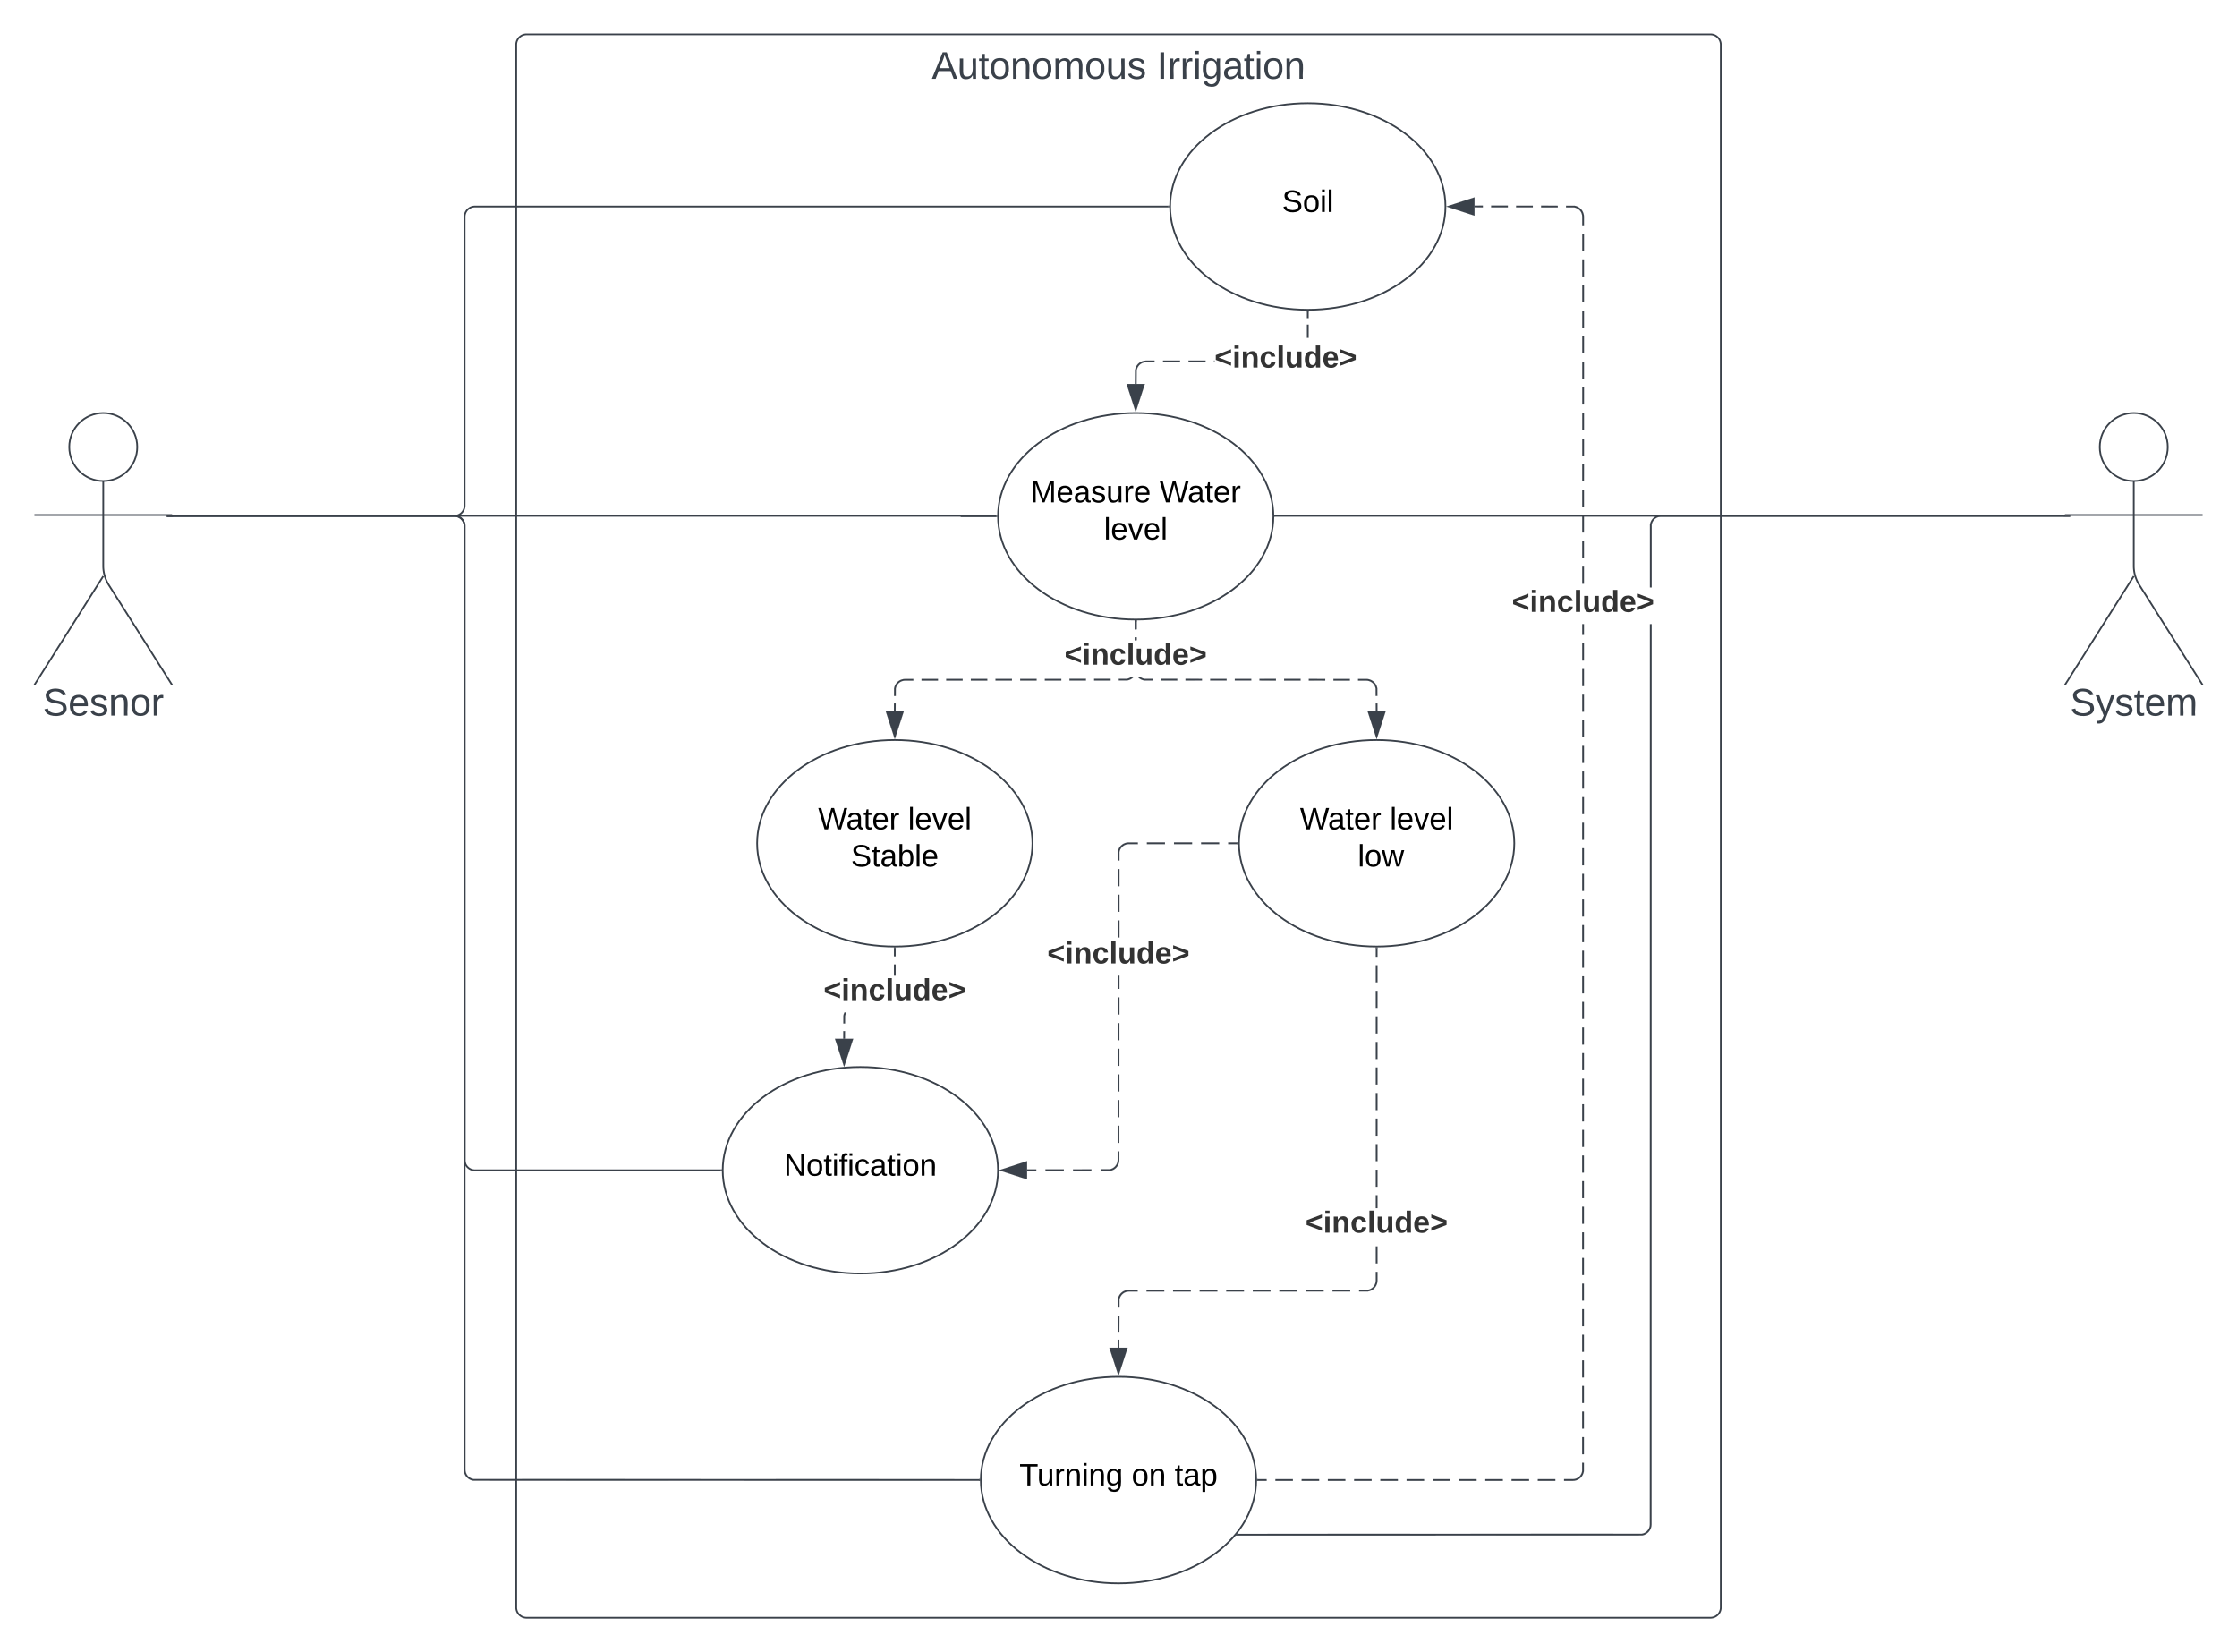 <svg xmlns="http://www.w3.org/2000/svg" xmlns:xlink="http://www.w3.org/1999/xlink" xmlns:lucid="lucid" width="1300" height="960"><g transform="translate(-80 -280)" lucid:page-tab-id="0_0"><path d="M380 306a6 6 0 0 1 6-6h688a6 6 0 0 1 6 6v908a6 6 0 0 1-6 6H386a6 6 0 0 1-6-6z" stroke="#3a414a" fill-opacity="0"/><use xlink:href="#a" transform="matrix(1,0,0,1,388,308) translate(233.512 17.778)"/><use xlink:href="#b" transform="matrix(1,0,0,1,388,308) translate(364.315 17.778)"/><path d="M920 400c0 33.14-35.82 60-80 60s-80-26.86-80-60 35.82-60 80-60 80 26.86 80 60z" stroke="#3a414a" fill="#fff"/><use xlink:href="#c" transform="matrix(1,0,0,1,760,340) translate(65.055 63.15)"/><path d="M820 580c0 33.14-35.82 60-80 60s-80-26.86-80-60 35.82-60 80-60 80 26.86 80 60z" stroke="#3a414a" fill="#fff"/><use xlink:href="#d" transform="matrix(1,0,0,1,660,520) translate(18.93 51.9)"/><use xlink:href="#e" transform="matrix(1,0,0,1,660,520) translate(93.83 51.9)"/><use xlink:href="#f" transform="matrix(1,0,0,1,660,520) translate(61.555 73.5)"/><path d="M680 770c0 33.14-35.82 60-80 60s-80-26.86-80-60 35.82-60 80-60 80 26.86 80 60z" stroke="#3a414a" fill="#fff"/><use xlink:href="#g" transform="matrix(1,0,0,1,520,710) translate(35.43 51.9)"/><use xlink:href="#h" transform="matrix(1,0,0,1,520,710) translate(87.68 51.9)"/><use xlink:href="#i" transform="matrix(1,0,0,1,520,710) translate(54.53 73.5)"/><path d="M960 770c0 33.14-35.82 60-80 60s-80-26.86-80-60 35.82-60 80-60 80 26.86 80 60z" stroke="#3a414a" fill="#fff"/><use xlink:href="#g" transform="matrix(1,0,0,1,800,710) translate(35.43 51.9)"/><use xlink:href="#h" transform="matrix(1,0,0,1,800,710) translate(87.68 51.9)"/><use xlink:href="#j" transform="matrix(1,0,0,1,800,710) translate(64.055 73.5)"/><use xlink:href="#k" transform="matrix(1,0,0,1,800,710) translate(69.055 73.5)"/><path d="M660 960c0 33.14-35.82 60-80 60s-80-26.86-80-60 35.82-60 80-60 80 26.86 80 60z" stroke="#3a414a" fill="#fff"/><use xlink:href="#l" transform="matrix(1,0,0,1,500,900) translate(35.605 63.15)"/><path d="M810 1140c0 33.14-35.82 60-80 60s-80-26.86-80-60 35.82-60 80-60 80 26.86 80 60z" stroke="#3a414a" fill="#fff"/><use xlink:href="#m" transform="matrix(1,0,0,1,650,1080) translate(22.405 63.15)"/><use xlink:href="#n" transform="matrix(1,0,0,1,650,1080) translate(87.605 63.15)"/><use xlink:href="#o" transform="matrix(1,0,0,1,650,1080) translate(112.605 63.15)"/><path d="M159.75 539.75c0 10.9-8.84 19.75-19.75 19.75-10.9 0-19.75-8.84-19.75-19.75 0-10.9 8.84-19.75 19.75-19.75 10.9 0 19.75 8.84 19.75 19.75z" stroke="#3a414a" fill="#fff"/><path d="M140 559.5v49.3a20.7 20.7 0 0 0 3.2 11.07L180 678m-40-63.2L100 678m0-98.75h80" stroke="#3a414a" fill="none"/><path d="M100 526a6 6 0 0 1 6-6h68a6 6 0 0 1 6 6v168a6 6 0 0 1-6 6h-68a6 6 0 0 1-6-6z" fill="none"/><use xlink:href="#p" transform="matrix(1,0,0,1,20,678) translate(84.846 17.778)"/><path d="M1339.75 539.75c0 10.9-8.84 19.75-19.75 19.75-10.9 0-19.75-8.84-19.75-19.75 0-10.9 8.84-19.75 19.75-19.75 10.9 0 19.75 8.84 19.75 19.75z" stroke="#3a414a" fill="#fff"/><path d="M1320 559.5v49.3a20.7 20.7 0 0 0 3.2 11.07L1360 678m-40-63.2l-40 63.2m0-98.75h80" stroke="#3a414a" fill="none"/><path d="M1280 526a6 6 0 0 1 6-6h68a6 6 0 0 1 6 6v168a6 6 0 0 1-6 6h-68a6 6 0 0 1-6-6z" fill="none"/><use xlink:href="#q" transform="matrix(1,0,0,1,1200,678) translate(82.994 17.778)"/><path d="M750.94 490.5h-4.92l-.88.07-.84.2-.8.33-.73.45-.66.56-.55.67-.45.73-.33.8-.2.82-.07 8h-1l.07-8.12.25-1 .4-.95.52-.87.66-.78.78-.66.87-.53.94-.38.98-.24 1-.08h4.96zm14.82-.02h-9.88v-1h9.88zm14.83 0h-9.9v-1h9.9zm5.2 0h-.27v-1h.26zm54.7-14.15h-1v-7.66h1zm0-11.5h-1V461h1z" stroke="#3a414a" stroke-width=".05" fill="#3a414a"/><path d="M840 460.5h.5v.5h-1v-.52z" fill="#3a414a"/><path d="M840 460.48h.52v.56h-1.04v-.58zm-.48.5h.96v-.46h-.96z" stroke="#3a414a" stroke-width=".05" fill="#3a414a"/><path d="M740 517.88l-4.64-14.26h9.28z" fill="#3a414a"/><path d="M740 519.5l-5.32-16.38h10.64zm-3.95-15.38l3.95 12.14 3.95-12.14z" stroke="#3a414a" stroke-width=".05" fill="#3a414a"/><use xlink:href="#r" transform="matrix(1,0,0,1,785.793,479.333) translate(0 14.222)"/><path d="M180.5 579.75H344a6 6 0 0 0 6-6V406a6 6 0 0 1 6-6h403" stroke="#3a414a" fill="none"/><path d="M180.5 580.25H177v-.5h3v-.5h.5zM759.5 400v.5h-.5v-1h.52z" stroke="#3a414a" stroke-width=".05" fill="#3a414a"/><path d="M180.5 579.75h457.87a.13.13 0 0 1 .13.13.13.13 0 0 0 .12.12H659" stroke="#3a414a" fill="none"/><path d="M180.5 580.25H177v-.5h3v-.5h.5zM659.5 580v.5h-.5v-1h.52zM600.52 688.77l-.02 4.35h-1l.02-4.36zm10.26-13.27h-4.76l-.88.07-.84.2-.8.33-.73.45-.66.56-.55.67-.45.73-.33.8-.2.82-.02 4.3h-1l.02-4.42.25-1 .4-.95.52-.87.66-.78.78-.66.87-.53.94-.38.98-.24 1-.08h4.8zm14.32 0h-9.55v-1h9.55zm14.33-.02h-9.55v-1h9.55zm14.33 0h-9.56v-1h9.55zm14.32-.02h-9.55v-1h9.55zm14.33 0h-9.54v-1h9.55zm14.33 0h-9.55v-1h9.55zm14.33-.02h-9.55v-1h9.56zm14.33 0h-9.56v-1h9.55zm13.2-1.84l-.78.66-.87.53-.94.38-1 .25h-4.84v-1h4.72l.82-.2.8-.33.73-.45.14-.12h1.45zm1.9-21.6h-1v-1.67h1zm0-6.33h-1V641h1z" stroke="#3a414a" stroke-width=".05" fill="#3a414a"/><path d="M740 640.5h.5v.5h-1v-.52z" fill="#3a414a"/><path d="M740 640.48h.52v.56h-1.04v-.58zm-.48.5h.96v-.46h-.96z" stroke="#3a414a" stroke-width=".05" fill="#3a414a"/><path d="M600 707.88l-4.64-14.26h9.28z" fill="#3a414a"/><path d="M600 709.5l-5.32-16.38h10.64zm-3.95-15.38l3.95 12.14 3.95-12.14zM880.5 693.1l-1 .02-.02-4.35h1zm-6.48-18.6l1 .08 1 .24.93.4.87.52.78.66.66.78.53.87.38.94.25 1 .02 4.4-1 .02-.02-4.3-.2-.82-.33-.8-.45-.73-.56-.66-.67-.55-.73-.45-.8-.33-.84-.2-.88-.07h-4.76v-1zm-9.57 0v1h-9.55v-1zm-14.33 0v1l-9.55-.02v-1zm-14.32-.02v1h-9.56v-1zm-14.33 0v1l-9.55-.02v-1zm-14.33-.02v1h-9.55v-1zm-14.32 0v1h-9.55v-1zm-14.33 0v1l-9.56-.02v-1zm-14.34-.02v1h-9.55v-1zm-21.4-1l.74.46.8.33.82.2h4.72v1H745l-1-.25-.95-.4-.87-.52-.78-.66-.22-.27h1.45zM740.5 652h-1v-1.67h1zm0-6.33h-1V641h1z" stroke="#3a414a" stroke-width=".05" fill="#3a414a"/><path d="M740 640.5h.5v.5h-1v-.52z" fill="#3a414a"/><path d="M740 640.48h.52v.56h-1.04v-.58zm-.48.5h.96v-.46h-.96z" stroke="#3a414a" stroke-width=".05" fill="#3a414a"/><path d="M880 707.88l-4.64-14.26h9.28z" fill="#3a414a"/><path d="M880 709.5l-5.32-16.38h10.64zm-3.95-15.38l3.95 12.14 3.95-12.14z" stroke="#3a414a" stroke-width=".05" fill="#3a414a"/><use xlink:href="#r" transform="matrix(1,0,0,1,698.593,652) translate(0 14.222)"/><path d="M571.07 879.15l-.02 4.42h-1l.02-4.43zm.58-10.42l-.33.8-.2.82-.02 4.37h-1l.02-4.5.24-1 .4-.94h1.17zm28.85-21.8h-1v-6.52h1zm0-11.23h-1V831h1z" stroke="#3a414a" stroke-width=".05" fill="#3a414a"/><path d="M600 830.5h.5v.5h-1v-.52z" fill="#3a414a"/><path d="M600 830.48h.52v.56h-1.04v-.58zm-.48.5h.96v-.46h-.96z" stroke="#3a414a" stroke-width=".05" fill="#3a414a"/><path d="M570.55 898.34l-4.64-14.27h9.28z" fill="#3a414a"/><path d="M570.55 899.95l-5.33-16.38h10.65zm-3.95-15.38l3.95 12.15 3.94-12.15z" stroke="#3a414a" stroke-width=".05" fill="#3a414a"/><use xlink:href="#r" transform="matrix(1,0,0,1,558.593,846.933) translate(0 14.222)"/><path d="M682.22 960.5h-5.34v-1h5.34zm16.02-.03h-10.68v-1h10.68zm16.02-.03l-10.68.02v-1l10.68-.02zm16.24-11.4V954l-.08 1-.24 1-.4.93-.52.87-.66.78-.78.66-.87.53-.94.38-1 .25h-5.4v-1h5.28l.82-.2.8-.33.73-.45.66-.56.55-.67.45-.73.33-.8.2-.84.07-.88v-4.95zm0-14.92v9.94h-1v-9.94zm0-14.9v9.93h-1v-9.94zm.02-14.92v9.94h-1v-9.95zm0-14.92v9.94h-1v-9.94zm0-14.9v9.93h-1v-9.93zm.02-14.92v9.94h-1v-9.94zm0-4.97h-1v-7.67h1zm.02-39.77v9.94h-1v-9.94zm0-14.92v9.96h-1v-9.95zm0-14.9v9.94h-1V785zm10.7-14.5H736l-.88.07-.84.2-.8.33-.73.45-.66.56-.55.67-.45.73-.33.8-.2.82v4.9h-1V775l.25-1 .4-.95.52-.87.66-.78.78-.66.87-.53.94-.38.98-.24 1-.08h5.27zm57.74 0h-5.25v-1H799zm-10.5 0H778v-1h10.5zm-15.75 0h-10.5v-1h10.5zm-15.75 0h-10.5v-1H757z" stroke="#3a414a" stroke-width=".05" fill="#3a414a"/><path d="M799.5 770v.5h-.5v-1h.52z" fill="#3a414a"/><path d="M799.52 770v.53h-.56v-1.05h.58zm-.5-.48v.96h.46v-.96z" stroke="#3a414a" stroke-width=".05" fill="#3a414a"/><path d="M676.38 964.64L662.12 960l14.26-4.64z" fill="#3a414a"/><path d="M676.88 965.32L660.5 960l16.38-5.32zM663.74 960l12.14 3.95v-7.9z" stroke="#3a414a" stroke-width=".05" fill="#3a414a"/><use xlink:href="#r" transform="matrix(1,0,0,1,688.593,825.6) translate(0 14.222)"/><path d="M730.5 1058.44v4.68h-1v-4.68zm.05-14.03l-.03 9.37h-1l.03-9.36zm10.6-13.9h-5.13l-.88.07-.84.2-.8.33-.73.45-.66.56-.55.67-.45.73-.33.8-.2.82v4.62h-1V1035l.25-1 .4-.95.52-.87.66-.78.78-.66.87-.53.94-.38.98-.24 1-.08h5.17zm15.43 0h-10.3v-1h10.3zm15.44-.02h-10.3v-1h10.3zm15.44 0h-10.3v-1h10.3zm15.44-.02h-10.3v-1h10.3zm15.43 0h-10.3v-1h10.3zm15.44 0h-10.3v-1h10.3zm15.44-.02h-10.28v-1h10.3zm15.45 0h-10.3v-1h10.3zm15.85-6.42l-.08 1-.24 1-.4.93-.52.87-.66.78-.78.66-.87.53-.94.38-1 .25h-5.2v-1h5.08l.82-.2.8-.33.73-.45.66-.56.55-.67.45-.73.33-.8.2-.84.07-.88v-4.93h1zm0-9.92h-1v-9.9h1zm0-32.1h-1v-7.5h1zm0-12.44h-1v-9.9h1zm0-14.84h-1v-9.9h1zm0-14.85h-1v-9.9h1zm0-14.84h-1v-9.9h1zm0-14.85h-1v-9.9h1zm0-14.85h-1v-9.9h1zm0-14.84h-1v-9.9h1zm0-14.86h-1v-9.9h1zm0-14.85h-1v-9.9h1zm0-14.85h-1V831h1z" stroke="#3a414a" stroke-width=".05" fill="#3a414a"/><path d="M880 830.5h.5v.5h-1v-.52z" fill="#3a414a"/><path d="M880 830.48h.52v.56h-1.04v-.58zm-.48.5h.96v-.46h-.96z" stroke="#3a414a" stroke-width=".05" fill="#3a414a"/><path d="M730 1077.88l-4.64-14.26h9.28z" fill="#3a414a"/><path d="M730 1079.5l-5.32-16.38h10.64zm-3.95-15.38l3.95 12.14 3.95-12.14z" stroke="#3a414a" stroke-width=".05" fill="#3a414a"/><use xlink:href="#r" transform="matrix(1,0,0,1,838.593,982.011) translate(0 14.222)"/><path d="M816.08 1140.5H811v-1h5.08zm15.25 0h-10.16v-1h10.16zm15.25 0h-10.16v-1h10.16zm15.25 0h-10.16v-1h10.16zm15.25 0h-10.16v-1h10.16zm15.25 0h-10.16v-1h10.16zm15.25 0h-10.16v-1h10.16zm15.25 0h-10.16v-1h10.16zm15.25 0h-10.16v-1h10.16zm15.25 0h-10.16v-1h10.16zm15.25 0h-10.16v-1h10.16zm15.25 0h-10.16v-1h10.16zm16.6-10.52v5.02l-.25 1-.4.95-.52.87-.66.78-.78.66-.87.53-.94.38-.98.24-1 .08h-5.1v-1h5.06l.88-.07.84-.2.8-.33.73-.45.66-.56.55-.67.45-.73.33-.8.2-.82v-4.9zm0-14.88v9.92h-1v-9.92zm0-14.87v9.9h-1v-9.9zm0-14.88v9.92h-1v-9.92zm0-14.88v9.92h-1v-9.93zm0-14.87v9.92h-1v-9.92zm0-14.88v9.92h-1v-9.92zm0-14.87v9.9h-1v-9.9zm0-14.88v9.92h-1v-9.93zm0-14.88v9.9h-1v-9.9zm0-14.88v9.9h-1v-9.9zm0-14.88v9.92h-1v-9.92zm0-14.88v9.92h-1v-9.92zm.02-14.87v9.9h-1v-9.9zm0-14.9v9.93h-1v-9.92zm0-14.86v9.9h-1v-9.9zm0-14.88v9.92h-1v-9.92zm0-14.88V887h-1v-9.92zm0-14.87v9.92h-1v-9.9zm0-14.87v9.92h-1v-9.92zm0-14.88v9.92h-1v-9.92zm0-14.87v9.92h-1v-9.92zm0-14.88v9.92h-1v-9.92zm0-14.87v9.9h-1v-9.9zm0-14.88v9.92h-1v-9.92zm0-14.88V768h-1v-9.93zm.02-14.87v9.9h-1v-9.9zm0-14.88v9.92h-1v-9.92zm0-14.88v9.92h-1v-9.92zm0-14.87v9.9h-1v-9.9zm0-14.88v9.9h-1v-9.9zm0-14.9v9.93h-1v-9.92zm0-14.86v9.92h-1v-9.92zm0-4.96h-1v-6.3h1zm0-39.67v9.93h-1v-9.92zm0-14.87v9.92h-1v-9.92zm0-14.87v9.9h-1v-9.9zm0-14.88v9.92h-1v-9.92zm.02-14.88l-.02 9.92h-1v-9.92zm0-14.87v9.92h-1v-9.92zm0-14.88v9.92h-1v-9.92zm0-14.87v9.9h-1v-9.9zm0-14.88v9.92h-1v-9.92zm0-14.88v9.92h-1v-9.92zm0-14.87v9.9h-1v-9.9zm0-14.88v9.92h-1v-9.93zm0-14.88v9.9h-1v-9.9zm0-14.88v9.92h-1v-9.92zm-5.5-16.35l1 .25.95.4.87.52.78.66.66.78.53.87.38.94.24.98.08 1v4.98h-1v-4.94l-.07-.88-.2-.84-.33-.8-.45-.73-.56-.66-.67-.55-.73-.45-.8-.33-.82-.2h-4.78v-1zm-9.74 0v1l-9.67-.02v-1zm-14.5-.03v1h-9.7v-1zm-14.52-.02v1h-9.68v-1zm-14.52 0v1l-4.84-.02v-1z" stroke="#3a414a" stroke-width=".05" fill="#3a414a"/><path d="M811 1140.5h-.52l.02-.5v-.5h.5z" fill="#3a414a"/><path d="M811.04 1140.53h-.58l.02-.52v-.53h.56zm-.52-1v.95h.47v-.94z" stroke="#3a414a" stroke-width=".05" fill="#3a414a"/><path d="M936.38 404.64L922.12 400l14.26-4.64z" fill="#3a414a"/><path d="M936.88 405.32L920.5 400l16.38-5.32zM923.74 400l12.14 3.95v-7.9z" stroke="#3a414a" stroke-width=".05" fill="#3a414a"/><use xlink:href="#r" transform="matrix(1,0,0,1,958.593,621.333) translate(0 14.222)"/><path d="M180.5 579.75H344a6 6 0 0 1 6 6V954a6 6 0 0 0 6 6h143" stroke="#3a414a" fill="none"/><path d="M180.5 580.25H177v-.5h3v-.5h.5zM499.5 960v.5h-.5v-1h.52z" stroke="#3a414a" stroke-width=".05" fill="#3a414a"/><path d="M345.02 579.33l1 .24.93.4.87.52.78.65.66.78.53.87.38.94.25 1 .07 549.24.07.88.2.84.33.8.45.73.56.66.67.55.73.45.8.33.82.2 293.88.07v1l-294-.07-1-.25-.95-.4-.87-.52-.78-.66-.66-.78-.53-.87-.38-.94-.24-.98-.08-1-.07-549.15-.2-.82-.33-.8-.45-.73-.56-.66-.67-.56-.73-.45-.8-.33-.84-.2-.88-.07H180.5v-1h163.52z" stroke="#3a414a" stroke-width=".05" fill="#3a414a"/><path d="M180.5 580.25H177v-.5h3v-.5h.5z" fill="#3a414a"/><path d="M180.54 580.27h-3.56v-.54h3v-.5h.56zm-.5-1v.5h-3v.46h3.45v-.96z" stroke="#3a414a" stroke-width=".05" fill="#3a414a"/><path d="M649.5 1140v.5h-.5v-1h.52z" fill="#3a414a"/><path d="M649.52 1140v.53h-.56v-1.06h.58zm-.5-.47v.94h.46v-.95z" stroke="#3a414a" stroke-width=".05" fill="#3a414a"/><path d="M1279.5 579.75H821" stroke="#3a414a" fill="none"/><path d="M1280 579.75h3v.5h-3.5v-1h.5zM821 580.25h-.5v-.64l-.02-.35h.53z" stroke="#3a414a" stroke-width=".05" fill="#3a414a"/><path d="M1039.76 1165.8l-.08 1-.24.98-.4.95-.52.87-.66.77-.78.66-.87.54-.93.4-1 .23-235.25.07v-1l235.12-.07.82-.2.8-.33.73-.45.65-.56.56-.65.46-.73.33-.8.2-.84.06-.88.07-523.08h1zm239.74-585.55h-234.22l-.88.07-.84.2-.8.33-.73.45-.66.56-.56.66-.44.73-.33.8-.2.82v36.46h-1v-36.58l.25-1 .4-.95.52-.87.66-.78.78-.66.87-.54.95-.4 1-.23 1-.08h234.25z" stroke="#3a414a" stroke-width=".05" fill="#3a414a"/><path d="M1280 579.75h3v.5h-3.5v-1h.5z" fill="#3a414a"/><path d="M1280.03 579.73h3v.54h-3.57v-1.04h.57zm-.52-.46v.96h3.47v-.46h-3v-.5z" stroke="#3a414a" stroke-width=".05" fill="#3a414a"/><path d="M799.03 1172.27h-.95l.47-.53.36-.47h.13z" fill="#3a414a"/><path d="M799.06 1172.3h-1.03l.5-.58.37-.47h.16zm-.14-1l-.35.45-.43.5h.87v-.95z" stroke="#3a414a" stroke-width=".05" fill="#3a414a"/><defs><path fill="#3a414a" d="M205 0l-28-72H64L36 0H1l101-248h38L239 0h-34zm-38-99l-47-123c-12 45-31 82-46 123h93" id="s"/><path fill="#3a414a" d="M84 4C-5 8 30-112 23-190h32v120c0 31 7 50 39 49 72-2 45-101 50-169h31l1 190h-30c-1-10 1-25-2-33-11 22-28 36-60 37" id="t"/><path fill="#3a414a" d="M59-47c-2 24 18 29 38 22v24C64 9 27 4 27-40v-127H5v-23h24l9-43h21v43h35v23H59v120" id="u"/><path fill="#3a414a" d="M100-194c62-1 85 37 85 99 1 63-27 99-86 99S16-35 15-95c0-66 28-99 85-99zM99-20c44 1 53-31 53-75 0-43-8-75-51-75s-53 32-53 75 10 74 51 75" id="v"/><path fill="#3a414a" d="M117-194c89-4 53 116 60 194h-32v-121c0-31-8-49-39-48C34-167 62-67 57 0H25l-1-190h30c1 10-1 24 2 32 11-22 29-35 61-36" id="w"/><path fill="#3a414a" d="M210-169c-67 3-38 105-44 169h-31v-121c0-29-5-50-35-48C34-165 62-65 56 0H25l-1-190h30c1 10-1 24 2 32 10-44 99-50 107 0 11-21 27-35 58-36 85-2 47 119 55 194h-31v-121c0-29-5-49-35-48" id="x"/><path fill="#3a414a" d="M135-143c-3-34-86-38-87 0 15 53 115 12 119 90S17 21 10-45l28-5c4 36 97 45 98 0-10-56-113-15-118-90-4-57 82-63 122-42 12 7 21 19 24 35" id="y"/><g id="a"><use transform="matrix(0.062,0,0,0.062,0,0)" xlink:href="#s"/><use transform="matrix(0.062,0,0,0.062,14.815,0)" xlink:href="#t"/><use transform="matrix(0.062,0,0,0.062,27.16,0)" xlink:href="#u"/><use transform="matrix(0.062,0,0,0.062,33.333,0)" xlink:href="#v"/><use transform="matrix(0.062,0,0,0.062,45.679,0)" xlink:href="#w"/><use transform="matrix(0.062,0,0,0.062,58.025,0)" xlink:href="#v"/><use transform="matrix(0.062,0,0,0.062,70.37,0)" xlink:href="#x"/><use transform="matrix(0.062,0,0,0.062,88.827,0)" xlink:href="#v"/><use transform="matrix(0.062,0,0,0.062,101.173,0)" xlink:href="#t"/><use transform="matrix(0.062,0,0,0.062,113.519,0)" xlink:href="#y"/></g><path fill="#3a414a" d="M33 0v-248h34V0H33" id="z"/><path fill="#3a414a" d="M114-163C36-179 61-72 57 0H25l-1-190h30c1 12-1 29 2 39 6-27 23-49 58-41v29" id="A"/><path fill="#3a414a" d="M24-231v-30h32v30H24zM24 0v-190h32V0H24" id="B"/><path fill="#3a414a" d="M177-190C167-65 218 103 67 71c-23-6-38-20-44-43l32-5c15 47 100 32 89-28v-30C133-14 115 1 83 1 29 1 15-40 15-95c0-56 16-97 71-98 29-1 48 16 59 35 1-10 0-23 2-32h30zM94-22c36 0 50-32 50-73 0-42-14-75-50-75-39 0-46 34-46 75s6 73 46 73" id="C"/><path fill="#3a414a" d="M141-36C126-15 110 5 73 4 37 3 15-17 15-53c-1-64 63-63 125-63 3-35-9-54-41-54-24 1-41 7-42 31l-33-3c5-37 33-52 76-52 45 0 72 20 72 64v82c-1 20 7 32 28 27v20c-31 9-61-2-59-35zM48-53c0 20 12 33 32 33 41-3 63-29 60-74-43 2-92-5-92 41" id="D"/><g id="b"><use transform="matrix(0.062,0,0,0.062,0,0)" xlink:href="#z"/><use transform="matrix(0.062,0,0,0.062,6.173,0)" xlink:href="#A"/><use transform="matrix(0.062,0,0,0.062,13.519,0)" xlink:href="#A"/><use transform="matrix(0.062,0,0,0.062,20.864,0)" xlink:href="#B"/><use transform="matrix(0.062,0,0,0.062,25.741,0)" xlink:href="#C"/><use transform="matrix(0.062,0,0,0.062,38.086,0)" xlink:href="#D"/><use transform="matrix(0.062,0,0,0.062,50.432,0)" xlink:href="#u"/><use transform="matrix(0.062,0,0,0.062,56.605,0)" xlink:href="#B"/><use transform="matrix(0.062,0,0,0.062,61.481,0)" xlink:href="#v"/><use transform="matrix(0.062,0,0,0.062,73.827,0)" xlink:href="#w"/></g><path d="M185-189c-5-48-123-54-124 2 14 75 158 14 163 119 3 78-121 87-175 55-17-10-28-26-33-46l33-7c5 56 141 63 141-1 0-78-155-14-162-118-5-82 145-84 179-34 5 7 8 16 11 25" id="E"/><path d="M100-194c62-1 85 37 85 99 1 63-27 99-86 99S16-35 15-95c0-66 28-99 85-99zM99-20c44 1 53-31 53-75 0-43-8-75-51-75s-53 32-53 75 10 74 51 75" id="F"/><path d="M24-231v-30h32v30H24zM24 0v-190h32V0H24" id="G"/><path d="M24 0v-261h32V0H24" id="H"/><g id="c"><use transform="matrix(0.05,0,0,0.05,0,0)" xlink:href="#E"/><use transform="matrix(0.05,0,0,0.05,12,0)" xlink:href="#F"/><use transform="matrix(0.05,0,0,0.05,22,0)" xlink:href="#G"/><use transform="matrix(0.05,0,0,0.05,25.95,0)" xlink:href="#H"/></g><path d="M240 0l2-218c-23 76-54 145-80 218h-23L58-218 59 0H30v-248h44l77 211c21-75 51-140 76-211h43V0h-30" id="I"/><path d="M100-194c63 0 86 42 84 106H49c0 40 14 67 53 68 26 1 43-12 49-29l28 8c-11 28-37 45-77 45C44 4 14-33 15-96c1-61 26-98 85-98zm52 81c6-60-76-77-97-28-3 7-6 17-6 28h103" id="J"/><path d="M141-36C126-15 110 5 73 4 37 3 15-17 15-53c-1-64 63-63 125-63 3-35-9-54-41-54-24 1-41 7-42 31l-33-3c5-37 33-52 76-52 45 0 72 20 72 64v82c-1 20 7 32 28 27v20c-31 9-61-2-59-35zM48-53c0 20 12 33 32 33 41-3 63-29 60-74-43 2-92-5-92 41" id="K"/><path d="M135-143c-3-34-86-38-87 0 15 53 115 12 119 90S17 21 10-45l28-5c4 36 97 45 98 0-10-56-113-15-118-90-4-57 82-63 122-42 12 7 21 19 24 35" id="L"/><path d="M84 4C-5 8 30-112 23-190h32v120c0 31 7 50 39 49 72-2 45-101 50-169h31l1 190h-30c-1-10 1-25-2-33-11 22-28 36-60 37" id="M"/><path d="M114-163C36-179 61-72 57 0H25l-1-190h30c1 12-1 29 2 39 6-27 23-49 58-41v29" id="N"/><g id="d"><use transform="matrix(0.05,0,0,0.05,0,0)" xlink:href="#I"/><use transform="matrix(0.05,0,0,0.05,14.95,0)" xlink:href="#J"/><use transform="matrix(0.05,0,0,0.05,24.95,0)" xlink:href="#K"/><use transform="matrix(0.05,0,0,0.05,34.95,0)" xlink:href="#L"/><use transform="matrix(0.05,0,0,0.05,43.95,0)" xlink:href="#M"/><use transform="matrix(0.05,0,0,0.05,53.95,0)" xlink:href="#N"/><use transform="matrix(0.05,0,0,0.05,59.9,0)" xlink:href="#J"/></g><path d="M266 0h-40l-56-210L115 0H75L2-248h35L96-30l15-64 43-154h32l59 218 59-218h35" id="O"/><path d="M59-47c-2 24 18 29 38 22v24C64 9 27 4 27-40v-127H5v-23h24l9-43h21v43h35v23H59v120" id="P"/><g id="e"><use transform="matrix(0.05,0,0,0.05,0,0)" xlink:href="#O"/><use transform="matrix(0.05,0,0,0.05,16.3,0)" xlink:href="#K"/><use transform="matrix(0.05,0,0,0.05,26.3,0)" xlink:href="#P"/><use transform="matrix(0.05,0,0,0.05,31.3,0)" xlink:href="#J"/><use transform="matrix(0.05,0,0,0.05,41.3,0)" xlink:href="#N"/></g><path d="M108 0H70L1-190h34L89-25l56-165h34" id="Q"/><g id="f"><use transform="matrix(0.05,0,0,0.05,0,0)" xlink:href="#H"/><use transform="matrix(0.05,0,0,0.05,3.95,0)" xlink:href="#J"/><use transform="matrix(0.05,0,0,0.05,13.95,0)" xlink:href="#Q"/><use transform="matrix(0.05,0,0,0.05,22.95,0)" xlink:href="#J"/><use transform="matrix(0.05,0,0,0.05,32.95,0)" xlink:href="#H"/></g><g id="g"><use transform="matrix(0.05,0,0,0.05,0,0)" xlink:href="#O"/><use transform="matrix(0.05,0,0,0.05,16.3,0)" xlink:href="#K"/><use transform="matrix(0.05,0,0,0.05,26.3,0)" xlink:href="#P"/><use transform="matrix(0.05,0,0,0.05,31.3,0)" xlink:href="#J"/><use transform="matrix(0.05,0,0,0.05,41.3,0)" xlink:href="#N"/></g><g id="h"><use transform="matrix(0.05,0,0,0.05,0,0)" xlink:href="#H"/><use transform="matrix(0.05,0,0,0.05,3.95,0)" xlink:href="#J"/><use transform="matrix(0.05,0,0,0.05,13.95,0)" xlink:href="#Q"/><use transform="matrix(0.05,0,0,0.05,22.95,0)" xlink:href="#J"/><use transform="matrix(0.05,0,0,0.05,32.95,0)" xlink:href="#H"/></g><path d="M115-194c53 0 69 39 70 98 0 66-23 100-70 100C84 3 66-7 56-30L54 0H23l1-261h32v101c10-23 28-34 59-34zm-8 174c40 0 45-34 45-75 0-40-5-75-45-74-42 0-51 32-51 76 0 43 10 73 51 73" id="R"/><g id="i"><use transform="matrix(0.05,0,0,0.05,0,0)" xlink:href="#E"/><use transform="matrix(0.05,0,0,0.05,12,0)" xlink:href="#P"/><use transform="matrix(0.05,0,0,0.05,17,0)" xlink:href="#K"/><use transform="matrix(0.05,0,0,0.05,27,0)" xlink:href="#R"/><use transform="matrix(0.05,0,0,0.05,37,0)" xlink:href="#H"/><use transform="matrix(0.05,0,0,0.05,40.95,0)" xlink:href="#J"/></g><path d="M206 0h-36l-40-164L89 0H53L-1-190h32L70-26l43-164h34l41 164 42-164h31" id="S"/><g id="k"><use transform="matrix(0.05,0,0,0.05,0,0)" xlink:href="#H"/><use transform="matrix(0.05,0,0,0.05,3.95,0)" xlink:href="#F"/><use transform="matrix(0.05,0,0,0.05,13.95,0)" xlink:href="#S"/></g><path d="M190 0L58-211 59 0H30v-248h39L202-35l-2-213h31V0h-41" id="T"/><path d="M101-234c-31-9-42 10-38 44h38v23H63V0H32v-167H5v-23h27c-7-52 17-82 69-68v24" id="U"/><path d="M96-169c-40 0-48 33-48 73s9 75 48 75c24 0 41-14 43-38l32 2c-6 37-31 61-74 61-59 0-76-41-82-99-10-93 101-131 147-64 4 7 5 14 7 22l-32 3c-4-21-16-35-41-35" id="V"/><path d="M117-194c89-4 53 116 60 194h-32v-121c0-31-8-49-39-48C34-167 62-67 57 0H25l-1-190h30c1 10-1 24 2 32 11-22 29-35 61-36" id="W"/><g id="l"><use transform="matrix(0.05,0,0,0.05,0,0)" xlink:href="#T"/><use transform="matrix(0.05,0,0,0.05,12.95,0)" xlink:href="#F"/><use transform="matrix(0.05,0,0,0.05,22.95,0)" xlink:href="#P"/><use transform="matrix(0.05,0,0,0.05,27.95,0)" xlink:href="#G"/><use transform="matrix(0.05,0,0,0.05,31.9,0)" xlink:href="#U"/><use transform="matrix(0.05,0,0,0.05,36.9,0)" xlink:href="#G"/><use transform="matrix(0.05,0,0,0.05,40.85,0)" xlink:href="#V"/><use transform="matrix(0.05,0,0,0.05,49.85,0)" xlink:href="#K"/><use transform="matrix(0.05,0,0,0.05,59.85,0)" xlink:href="#P"/><use transform="matrix(0.05,0,0,0.05,64.85,0)" xlink:href="#G"/><use transform="matrix(0.05,0,0,0.05,68.8,0)" xlink:href="#F"/><use transform="matrix(0.05,0,0,0.05,78.8,0)" xlink:href="#W"/></g><path d="M127-220V0H93v-220H8v-28h204v28h-85" id="X"/><path d="M177-190C167-65 218 103 67 71c-23-6-38-20-44-43l32-5c15 47 100 32 89-28v-30C133-14 115 1 83 1 29 1 15-40 15-95c0-56 16-97 71-98 29-1 48 16 59 35 1-10 0-23 2-32h30zM94-22c36 0 50-32 50-73 0-42-14-75-50-75-39 0-46 34-46 75s6 73 46 73" id="Y"/><g id="m"><use transform="matrix(0.05,0,0,0.05,0,0)" xlink:href="#X"/><use transform="matrix(0.05,0,0,0.05,10.3,0)" xlink:href="#M"/><use transform="matrix(0.05,0,0,0.05,20.3,0)" xlink:href="#N"/><use transform="matrix(0.05,0,0,0.05,26.25,0)" xlink:href="#W"/><use transform="matrix(0.05,0,0,0.05,36.25,0)" xlink:href="#G"/><use transform="matrix(0.05,0,0,0.05,40.2,0)" xlink:href="#W"/><use transform="matrix(0.05,0,0,0.05,50.2,0)" xlink:href="#Y"/></g><g id="n"><use transform="matrix(0.05,0,0,0.05,0,0)" xlink:href="#F"/><use transform="matrix(0.05,0,0,0.05,10,0)" xlink:href="#W"/></g><path d="M115-194c55 1 70 41 70 98S169 2 115 4C84 4 66-9 55-30l1 105H24l-1-265h31l2 30c10-21 28-34 59-34zm-8 174c40 0 45-34 45-75s-6-73-45-74c-42 0-51 32-51 76 0 43 10 73 51 73" id="Z"/><g id="o"><use transform="matrix(0.05,0,0,0.05,0,0)" xlink:href="#P"/><use transform="matrix(0.05,0,0,0.05,5,0)" xlink:href="#K"/><use transform="matrix(0.05,0,0,0.05,15,0)" xlink:href="#Z"/></g><path fill="#3a414a" d="M185-189c-5-48-123-54-124 2 14 75 158 14 163 119 3 78-121 87-175 55-17-10-28-26-33-46l33-7c5 56 141 63 141-1 0-78-155-14-162-118-5-82 145-84 179-34 5 7 8 16 11 25" id="aa"/><path fill="#3a414a" d="M100-194c63 0 86 42 84 106H49c0 40 14 67 53 68 26 1 43-12 49-29l28 8c-11 28-37 45-77 45C44 4 14-33 15-96c1-61 26-98 85-98zm52 81c6-60-76-77-97-28-3 7-6 17-6 28h103" id="ab"/><g id="p"><use transform="matrix(0.062,0,0,0.062,0,0)" xlink:href="#aa"/><use transform="matrix(0.062,0,0,0.062,14.815,0)" xlink:href="#ab"/><use transform="matrix(0.062,0,0,0.062,27.16,0)" xlink:href="#y"/><use transform="matrix(0.062,0,0,0.062,38.272,0)" xlink:href="#w"/><use transform="matrix(0.062,0,0,0.062,50.617,0)" xlink:href="#v"/><use transform="matrix(0.062,0,0,0.062,62.963,0)" xlink:href="#A"/></g><path fill="#3a414a" d="M179-190L93 31C79 59 56 82 12 73V49c39 6 53-20 64-50L1-190h34L92-34l54-156h33" id="ac"/><g id="q"><use transform="matrix(0.062,0,0,0.062,0,0)" xlink:href="#aa"/><use transform="matrix(0.062,0,0,0.062,14.815,0)" xlink:href="#ac"/><use transform="matrix(0.062,0,0,0.062,25.926,0)" xlink:href="#y"/><use transform="matrix(0.062,0,0,0.062,37.037,0)" xlink:href="#u"/><use transform="matrix(0.062,0,0,0.062,43.21,0)" xlink:href="#ab"/><use transform="matrix(0.062,0,0,0.062,55.556,0)" xlink:href="#x"/></g><path fill="#333" d="M15-91v-56l181-69v40L49-119l147 57v40" id="ad"/><path fill="#333" d="M25-224v-37h50v37H25zM25 0v-190h50V0H25" id="ae"/><path fill="#333" d="M135-194c87-1 58 113 63 194h-50c-7-57 23-157-34-157-59 0-34 97-39 157H25l-1-190h47c2 12-1 28 3 38 12-26 28-41 61-42" id="af"/><path fill="#333" d="M190-63c-7 42-38 67-86 67-59 0-84-38-90-98-12-110 154-137 174-36l-49 2c-2-19-15-32-35-32-30 0-35 28-38 64-6 74 65 87 74 30" id="ag"/><path fill="#333" d="M25 0v-261h50V0H25" id="ah"/><path fill="#333" d="M85 4C-2 5 27-109 22-190h50c7 57-23 150 33 157 60-5 35-97 40-157h50l1 190h-47c-2-12 1-28-3-38-12 25-28 42-61 42" id="ai"/><path fill="#333" d="M88-194c31-1 46 15 58 34l-1-101h50l1 261h-48c-2-10 0-23-3-31C134-8 116 4 84 4 32 4 16-41 15-95c0-56 19-97 73-99zm17 164c33 0 40-30 41-66 1-37-9-64-41-64s-38 30-39 65c0 43 13 65 39 65" id="aj"/><path fill="#333" d="M185-48c-13 30-37 53-82 52C43 2 14-33 14-96s30-98 90-98c62 0 83 45 84 108H66c0 31 8 55 39 56 18 0 30-7 34-22zm-45-69c5-46-57-63-70-21-2 6-4 13-4 21h74" id="ak"/><path fill="#333" d="M15-22v-40l146-57-146-57v-40l181 69v56" id="al"/><g id="r"><use transform="matrix(0.049,0,0,0.049,0,0)" xlink:href="#ad"/><use transform="matrix(0.049,0,0,0.049,10.37,0)" xlink:href="#ae"/><use transform="matrix(0.049,0,0,0.049,15.309,0)" xlink:href="#af"/><use transform="matrix(0.049,0,0,0.049,26.123,0)" xlink:href="#ag"/><use transform="matrix(0.049,0,0,0.049,36,0)" xlink:href="#ah"/><use transform="matrix(0.049,0,0,0.049,40.938,0)" xlink:href="#ai"/><use transform="matrix(0.049,0,0,0.049,51.753,0)" xlink:href="#aj"/><use transform="matrix(0.049,0,0,0.049,62.568,0)" xlink:href="#ak"/><use transform="matrix(0.049,0,0,0.049,72.444,0)" xlink:href="#al"/></g></defs></g></svg>